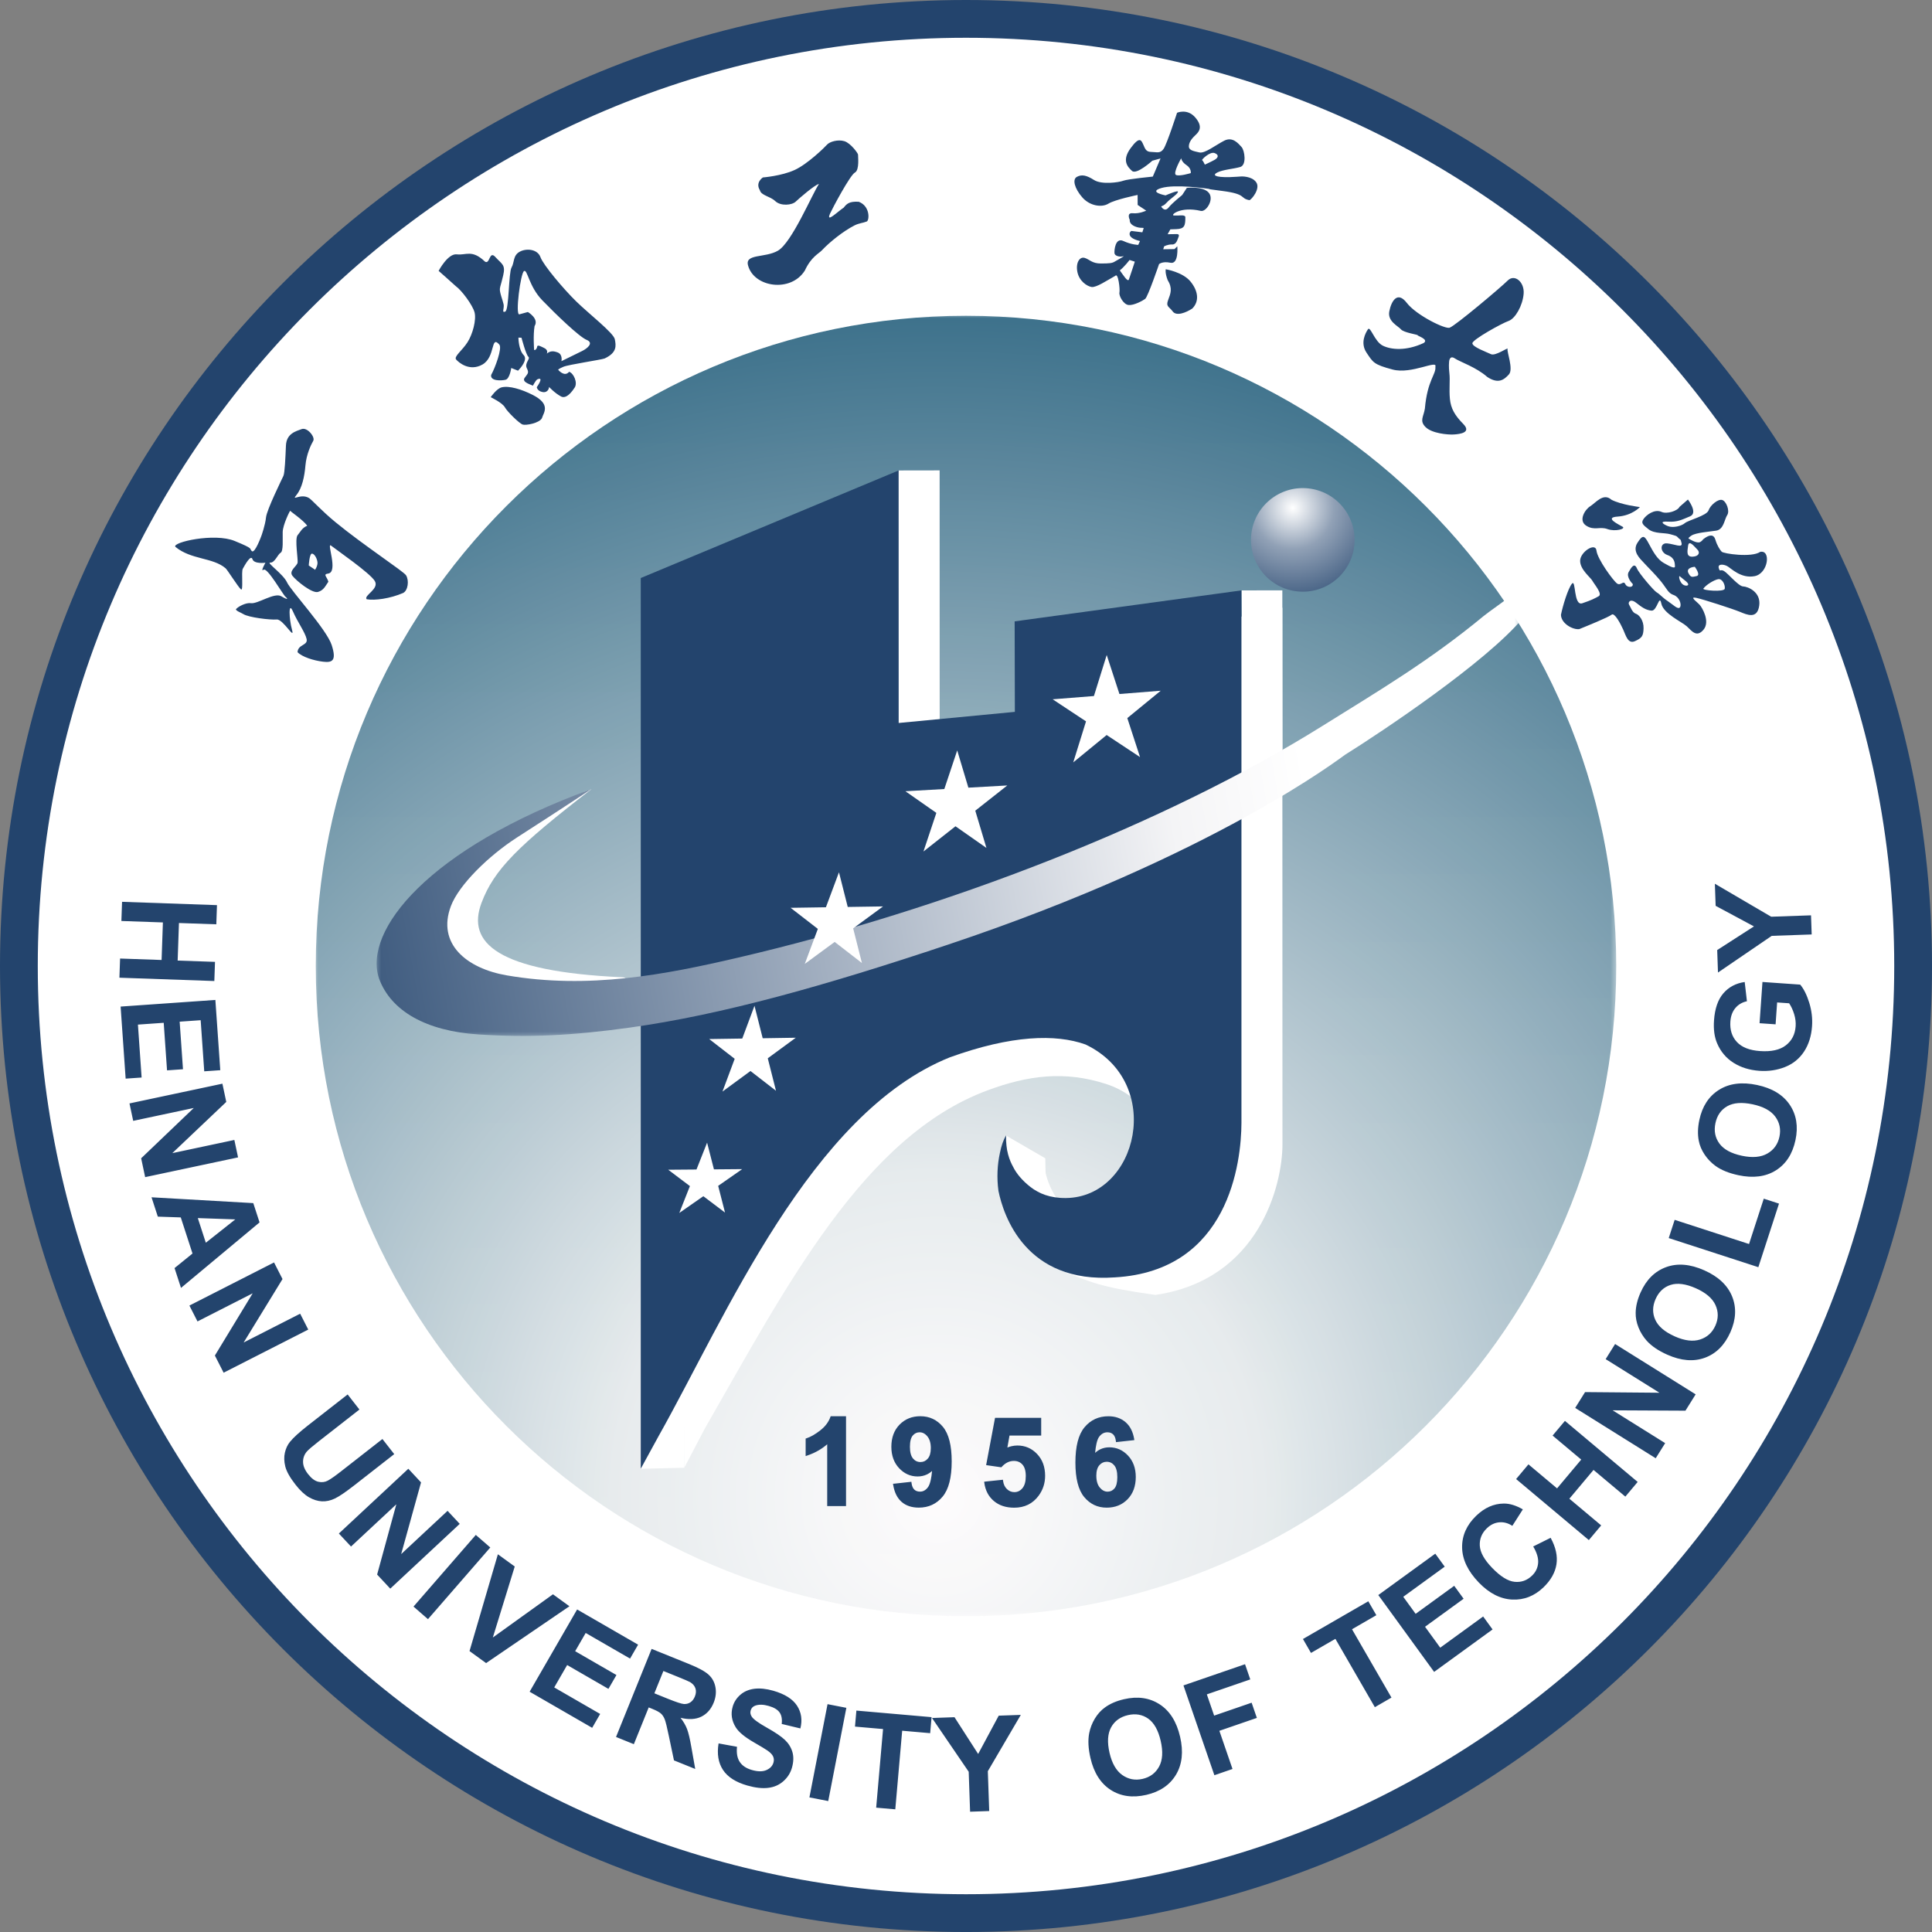 <?xml version="1.0" encoding="UTF-8"?>
<svg width="170.441" height="170.441" data-name="Layer 2" xmlns="http://www.w3.org/2000/svg" xmlns:xlink="http://www.w3.org/1999/xlink" viewBox="0 0 170.441 170.441">
  <rect x="0" y="0" width="170.441" height="170.441" fill="#808080" stroke="none"/>
  <defs>
    <linearGradient id="h" x1="13183.394" y1="-6586.417" x2="13183.394" y2="-15677.927" gradientTransform="translate(-814.362 -411.284) scale(.068 -.068)" gradientUnits="userSpaceOnUse">
      <stop offset="0" stop-color="#fff"/>
      <stop offset="1" stop-color="#fff" stop-opacity=".557"/>
    </linearGradient>
    <mask id="f" data-name="mask" x="27.574" y="27.573" width="115.293" height="115.294" maskUnits="userSpaceOnUse">
      <g id="g" data-name="id0">
        <rect x="27.574" y="27.573" width="115.293" height="115.294" style="fill: url(#h); stroke-width: 0px;"/>
      </g>
    </mask>
    <radialGradient id="i" cx="6451.673" cy="-4486.299" fx="6451.673" fy="-4486.299" r="840.66" gradientTransform="translate(-839.878 -509.462) scale(.143 -.143)" gradientUnits="userSpaceOnUse">
      <stop offset="0" stop-color="#fefcfd"/>
      <stop offset=".239" stop-color="#e5eaec"/>
      <stop offset="1" stop-color="#1a5877"/>
    </radialGradient>
    <linearGradient id="l" x1="13018.817" y1="-7145.267" x2="13838.527" y2="-6786.648" gradientTransform="translate(-814.362 -411.284) scale(.068 -.068)" gradientUnits="userSpaceOnUse">
      <stop offset="0" stop-color="#fff"/>
      <stop offset="1" stop-color="#fff"/>
    </linearGradient>
    <mask id="j" data-name="mask-1" x="33.118" y="52.5" width="101.32" height="38.996" maskUnits="userSpaceOnUse">
      <g id="k" data-name="id2">
        <rect x="33.118" y="52.5" width="101.32" height="38.996" style="fill: url(#l); stroke-width: 0px;"/>
      </g>
    </mask>
    <linearGradient id="m" x1="12281.508" y1="-7262.858" x2="13664.438" y2="-7015.618" gradientTransform="translate(-814.362 -411.284) scale(.068 -.068)" gradientUnits="userSpaceOnUse">
      <stop offset="0" stop-color="#23446d"/>
      <stop offset=".871" stop-color="#f4f4f6"/>
      <stop offset="1" stop-color="#fff"/>
    </linearGradient>
    <radialGradient id="n" cx="7538.951" cy="-3530.715" fx="7538.951" fy="-3530.715" r="75.75" gradientTransform="translate(-866.013 -414.19) scale(.13 -.13)" gradientUnits="userSpaceOnUse">
      <stop offset="0" stop-color="#fff"/>
      <stop offset=".369" stop-color="#91a1b6"/>
      <stop offset="1" stop-color="#23446d"/>
    </radialGradient>
  </defs>
  <g id="c" data-name="Layer 1">
    <g id="d" data-name="图层_1">
      <g id="e" data-name=" 105553232937920">
        <path d="m85.221,0c47.058,0,85.221,38.162,85.221,85.221s-38.162,85.221-85.221,85.221S0,132.279,0,85.221,38.162,0,85.221,0Z" style="fill: #23446d; fill-rule: evenodd; stroke-width: 0px;"/>
        <path d="m85.221,9.045c42.063,0,76.175,34.112,76.175,76.175s-34.112,76.175-76.175,76.175S9.046,127.283,9.046,85.221,43.158,9.045,85.221,9.045Z" style="fill: #fff; fill-rule: evenodd; stroke: #332d2b; stroke-miterlimit: 1.564; stroke-width: .216px;"/>
        <path d="m85.221,8.094c42.59,0,77.127,34.538,77.127,77.127s-34.538,77.127-77.127,77.127S8.094,127.809,8.094,85.221,42.632,8.094,85.221,8.094Z" style="fill: #fff; fill-rule: evenodd; stroke-width: 0px;"/>
        <path d="m85.221,3.332c45.218,0,81.888,36.671,81.888,81.888s-36.67,81.888-81.888,81.888S3.333,130.437,3.333,85.22,40.003,3.332,85.221,3.332h0Z" style="fill: #fff; fill-rule: evenodd; stroke-width: 0px;"/>
        <path d="m85.221,26.185c32.599,0,59.036,26.437,59.036,59.036s-26.437,59.035-59.036,59.035-59.036-26.437-59.036-59.035,26.437-59.036,59.036-59.036Z" style="fill: none; stroke-width: 0px;"/>
        <g style="mask: url(#f);">
          <path d="m85.221,142.584c-31.681,0-57.363-25.683-57.363-57.363s25.683-57.363,57.363-57.363,57.363,25.683,57.363,57.363-25.683,57.363-57.363,57.363Z" style="fill: url(#i); fill-rule: evenodd; stroke-width: 0px;"/>
        </g>
        <path d="m60.365,129.485l-.221-76.359,17.908-9.475,1.226-2.147,3.616-.006.004,24.166,10.25-.006-.018-7.705,19.999-4.343.009,47.406c-.016,3.438-1.99,11.874-11.209,13.223-5.071-.717-5.626-1.123-8.325-2.152-1.191-.455-.82-2.166-1.178-3.03-.882-2.124-1.174-4.702-.293-6.784-.166,1.766,1.646,6.365,5.999,5.569,5.743-1.531,5.851-10.137-.559-12.214-3.675-1.191-6.912-.749-10.446.56-10.925,4.048-17.722,17.23-24.945,29.835l-1.816,3.46v.001Z" style="fill: #fff; fill-rule: evenodd; stroke-width: 0px;"/>
        <polygon points="88.748 100.175 92.216 102.186 92.271 105.354 89.036 104.305 88.748 100.175" style="fill: #fff; fill-rule: evenodd; stroke-width: 0px;"/>
        <polygon points="109.522 52.086 113.128 52.082 113.129 53.726 113.137 66.123 109.663 66.123 109.522 52.086" style="fill: #fff; fill-rule: evenodd; stroke-width: 0px;"/>
        <polygon points="56.646 116.321 60.486 116.321 60.365 129.485 56.527 129.576 56.646 116.321" style="fill: #fff; fill-rule: evenodd; stroke-width: 0px;"/>
        <path d="m56.528,129.577V50.993l22.749-9.49.004,22.278,10.25-.98-.018-7.985,20.008-2.732v46.982c-.016,3.438-1.084,13.047-11.169,13.624-7.888.562-9.828-5.479-10.269-7.63-.158-1.165-.098-2.323.132-3.361.122-.616.308-1.144.54-1.541-.05,1.32.317,2.236.62,2.776.288.594.825,1.23,1.528,1.777.75.582,1.728.994,3.133.979,6.347-.067,8.748-10.211,1.718-13.55-2.618-.931-6.511-.833-11.969,1.141-12.275,4.942-19.763,22.901-25.662,33.373l-1.598,2.919v.001Z" style="fill: #23446d; fill-rule: evenodd; stroke-width: 0px;"/>
        <path d="m54.882,86.213c-11.051-.502-13.724-3.05-12.403-6.563,1.099-2.927,3.203-5.018,9.712-10.043-14.972,6.016-16.992,11.988-15.512,16.38,1.117,3.044,5.232,3.403,10.07,3.488,1.079.019,1.924.046,2.91.025,1.144-.585,6.945-3.208,5.223-3.286v-.001Z" style="fill: #fff; fill-rule: evenodd; stroke-width: 0px;"/>
        <g style="mask: url(#j);">
          <path d="m52.157,69.621c-14.411,5.255-20.134,12.487-18.723,16.694,1.065,2.917,4.216,4.648,8.767,4.943,4.429.287,8.268.105,13.367-.605,8.141-1.133,17.229-3.694,28.101-7.329,23.54-7.872,34.688-16.549,34.994-16.74,3.215-2.006,12.424-8.153,15.664-12.032.075-.176-.899-2.146-1.148-1.926-.5.443-1.799,1.313-2.293,1.721-4.783,3.948-9.144,6.529-14.271,9.726-13.788,8.599-33.073,16.121-51.558,20.422-6.401,1.49-13.12,2.792-20.34,1.554-3.561-.61-6.196-2.789-4.937-6.12.699-1.851,3.301-4.424,5.868-6.072,3.97-2.551,6.509-4.236,6.509-4.236Z" style="fill: url(#m); fill-rule: evenodd; stroke-width: 0px;"/>
        </g>
        <path d="m74.543,132.866h-1.567v-5.452c-.229.198-.475.375-.737.529h0c-.323.19-.671.347-1.041.47l-.124.041v-1.544l.066-.021c.187-.061.382-.149.585-.265.204-.117.417-.262.638-.435v-.001c.218-.17.403-.354.551-.551.149-.198.265-.409.345-.634l.023-.063h1.355v7.925h-.094v.001Zm4.338-1.975l1.429-.158.093-.01.01.093c.016.137.045.255.087.355.04.096.093.176.156.236v.001c.063.061.136.107.219.137h0c.085.031.183.047.291.047.135,0,.26-.031.374-.094.116-.064.223-.161.321-.291.097-.129.178-.334.243-.613.052-.228.093-.503.123-.826-.145.132-.302.237-.471.316-.244.113-.512.17-.804.17-.315,0-.61-.061-.884-.184-.272-.121-.522-.304-.75-.547-.228-.242-.399-.523-.513-.839-.113-.315-.17-.665-.17-1.049,0-.401.06-.764.179-1.089.12-.327.301-.614.542-.862.241-.248.516-.435.823-.559.306-.124.645-.186,1.015-.186.403,0,.772.079,1.105.236.332.157.629.392.888.704v.001c.259.313.453.726.581,1.236.127.505.191,1.108.191,1.808,0,.712-.066,1.326-.198,1.842-.133.521-.334.944-.603,1.266-.269.323-.579.566-.93.728s-.743.243-1.173.243c-.309,0-.59-.042-.843-.126-.255-.085-.48-.211-.673-.381-.194-.169-.353-.379-.478-.632-.122-.248-.211-.538-.264-.868l-.016-.098.098-.01-.001.001Zm3.236-3.133c0-.229-.026-.431-.079-.606-.051-.171-.127-.318-.227-.438h0c-.1-.121-.208-.211-.323-.27-.112-.059-.233-.087-.36-.087-.122,0-.233.024-.333.072-.1.048-.192.121-.272.216h-.001c-.081.096-.143.226-.184.387-.043.167-.064.369-.064.605,0,.239.023.446.07.62.045.169.113.306.201.412.089.105.188.184.297.235.108.052.23.078.363.078.128,0,.245-.025.351-.074.107-.051.205-.126.293-.228.087-.101.153-.228.198-.379.045-.155.069-.336.069-.543l-.001.001Zm4.798,2.946l1.472-.152.091-.01.012.091c.02.156.059.297.117.42.057.121.132.227.227.316.095.089.197.156.306.201.108.044.223.066.347.066.141,0,.27-.029.386-.085.118-.057.227-.144.324-.26.097-.115.172-.263.222-.439.051-.181.076-.394.076-.639,0-.229-.025-.429-.076-.598-.048-.165-.122-.302-.219-.41h0c-.096-.108-.207-.19-.332-.243h0c-.126-.054-.268-.081-.424-.081-.198,0-.386.044-.563.13-.179.088-.35.221-.51.397l-.034.037-.049-.007-1.193-.172-.098-.014.018-.097.753-3.997.015-.077h4.072v1.565h-2.796l-.188,1.055c.117-.048.234-.087.353-.115.176-.042.353-.064.532-.064.341,0,.656.062.945.187.289.124.552.31.789.559.237.248.416.533.534.854.117.32.177.677.177,1.069,0,.328-.048.639-.143.931-.095.293-.238.568-.427.826-.521.706-1.241,1.06-2.16,1.06-.365,0-.699-.05-.997-.148-.301-.099-.569-.249-.803-.448h0c-.235-.199-.421-.433-.56-.7h.001c-.139-.266-.231-.567-.276-.9l-.013-.096.097-.01-.003-.001Zm13.061-3.647l-1.429.158-.093.01-.011-.093c-.016-.137-.045-.257-.087-.357-.04-.096-.093-.175-.156-.235-.064-.06-.138-.106-.22-.137-.084-.031-.179-.046-.286-.046-.141,0-.27.031-.387.093h-.001c-.119.064-.229.16-.328.288-.099.129-.181.332-.245.61-.052.227-.092.501-.121.823.143-.132.297-.238.463-.317.24-.114.504-.172.791-.172.32,0,.619.062.895.184h.001c.275.122.526.306.754.549h0c.228.244.399.525.512.839.113.314.17.663.17,1.044,0,.813-.24,1.469-.721,1.964-.24.248-.515.434-.824.557-.308.124-.649.186-1.022.186-.804,0-1.468-.315-1.987-.942-.259-.313-.453-.725-.581-1.234-.127-.504-.191-1.103-.191-1.8,0-.714.067-1.33.199-1.847h0c.134-.523.336-.946.606-1.27.27-.323.58-.566.931-.727.351-.162.742-.243,1.172-.243.302,0,.579.043.83.129.253.086.481.216.681.388.201.171.365.382.493.632.126.248.218.534.272.856l.017.098-.099.012h.002Zm-3.258,3.127c0,.231.027.434.079.61h0c.052.174.129.321.23.442.102.121.21.211.325.271h.001c.112.058.231.087.358.087.122,0,.234-.024.334-.071.101-.048.194-.12.276-.216h0c.081-.096.143-.227.184-.388h0c.043-.167.065-.368.065-.605,0-.242-.023-.451-.07-.626-.045-.171-.113-.31-.201-.416-.089-.106-.19-.186-.3-.237h0c-.109-.052-.231-.078-.363-.078-.128,0-.246.025-.353.074h-.001c-.107.05-.206.126-.295.229h0c-.088.1-.155.227-.2.379-.046.156-.07.338-.07.546l.001-.001Z" style="fill: #23446d; fill-rule: evenodd; stroke-width: 0px;"/>
        <line x1="85.477" y1="38.918" x2="112.772" y2="27.533" style="fill: none; stroke-width: 0px;"/>
        <path d="m106.46,39.285c-.641-2.738-1.518-5.441-2.6-8.037" style="fill: none; stroke-width: 0px;"/>
        <path d="m56.528,102.279c24.278,0,45.239-17.027,50.203-40.793" style="fill: none; stroke-width: 0px;"/>
        <line x1="56.528" y1="50.993" x2="76.566" y2="42.635" style="fill: none; stroke-width: 0px;"/>
        <polygon points="97.634 57.784 98.757 61.225 102.398 60.936 99.451 63.35 100.574 66.791 97.629 64.843 94.681 67.258 95.809 63.639 92.865 61.692 96.506 61.404 97.634 57.784" style="fill: #fff; fill-rule: evenodd; stroke-width: 0px;"/>
        <polygon points="84.445 66.201 85.43 69.487 88.864 69.293 86.039 71.518 87.023 74.804 84.293 72.894 81.467 75.12 82.605 71.713 79.874 69.803 83.308 69.608 84.445 66.201" style="fill: #fff; fill-rule: evenodd; stroke-width: 0px;"/>
        <polygon points="74.014 76.953 74.787 80.011 77.904 79.964 75.266 81.9 76.039 84.958 73.635 83.097 70.998 85.034 72.15 81.947 69.747 80.087 72.862 80.04 74.014 76.953" style="fill: #fff; fill-rule: evenodd; stroke-width: 0px;"/>
        <polygon points="66.561 88.729 67.285 91.594 70.205 91.549 67.733 93.363 68.458 96.228 66.207 94.485 63.736 96.299 64.815 93.408 62.564 91.665 65.483 91.621 66.561 88.729" style="fill: #fff; fill-rule: evenodd; stroke-width: 0px;"/>
        <polygon points="62.38 100.804 62.984 103.161 65.477 103.14 63.357 104.617 63.961 106.973 62.048 105.53 59.928 107.006 60.864 104.637 58.951 103.194 61.444 103.174 62.38 100.804" style="fill: #fff; fill-rule: evenodd; stroke-width: 0px;"/>
        <path d="m10.768,79.558l8.374.293-.059,1.692-3.295-.115-.115,3.313,3.295.115-.059,1.69-8.374-.293.059-1.691,3.662.128.115-3.313-3.662-.128.059-1.692h-.001Zm-.126,9.242l8.358-.585.433,6.197-1.415.099-.315-4.509-1.853.13.293,4.196-1.407.099-.293-4.196-2.275.159.326,4.669-1.409.098-.444-6.356h.001Zm.782,8.544l8.196-1.742.342,1.61-4.76,4.518,5.473-1.163.327,1.538-8.196,1.742-.353-1.662,4.643-4.439-5.345,1.136-.327-1.538.001.001Zm4.544,16.278l-.569-1.752,1.584-1.284-1.035-3.186-2.025-.068-.555-1.707,8.977.514.553,1.701-6.932,5.781h.001Zm2.19-3.988l2.6-2.059-3.307-.115.707,2.174-.001.001Zm-1.448,5.543l7.466-3.804.747,1.466-3.428,5.596,4.985-2.54.714,1.401-7.466,3.804-.771-1.514,3.335-5.49-4.869,2.481s-.714-1.401-.714-1.401Zm13.958,7.84l1.041,1.333-3.576,2.794c-.567.444-.923.749-1.065.912-.226.268-.336.575-.332.916.003.344.151.701.442,1.073.295.378.596.604.901.675.304.072.585.038.839-.098.257-.137.645-.41,1.167-.818l3.653-2.854,1.041,1.333-3.468,2.71c-.793.62-1.381,1.022-1.765,1.205-.384.184-.762.266-1.139.25-.376-.018-.759-.137-1.144-.356-.387-.22-.785-.592-1.193-1.116-.493-.63-.794-1.165-.902-1.605-.108-.44-.12-.845-.035-1.215.084-.37.231-.686.439-.945.31-.383.835-.862,1.573-1.44l3.522-2.751-.001-.001Zm-.774,12.271l6.128-5.714,1.123,1.204-1.753,6.324,4.092-3.816,1.073,1.15-6.128,5.714-1.159-1.243,1.694-6.197-3.997,3.726s-1.073-1.15-1.073-1.15Zm6.585,6.445l5.497-6.323,1.277,1.109-5.497,6.323-1.277-1.109Zm4.943,3.924l2.502-8.539,1.486,1.079-1.932,6.263,5.305-3.811,1.452,1.055-7.352,5.015-1.462-1.062h.001Zm5.302,3.586l4.189-7.256,5.38,3.106-.709,1.228-3.915-2.26-.929,1.608,3.642,2.103-.706,1.221-3.642-2.103-1.14,1.975,4.053,2.34-.706,1.224-5.518-3.186.001-.001Zm7.623,3.991l3.139-7.769,3.303,1.335c.83.335,1.404.649,1.724.94s.523.661.604,1.109c.081.45.029.902-.156,1.361-.235.583-.603.996-1.098,1.238-.495.24-1.105.273-1.827.096.26.336.452.667.577.993s.253.866.383,1.621l.337,1.9-1.876-.757-.451-2.149c-.159-.767-.28-1.258-.365-1.475-.085-.218-.199-.388-.341-.514-.143-.126-.394-.26-.755-.406l-.317-.128-1.31,3.243-1.57-.635-.001-.002Zm3.382-3.85l1.159.469c.753.304,1.236.463,1.449.476.211.012.403-.04.573-.151.168-.113.3-.284.394-.518.106-.262.12-.501.046-.718-.074-.217-.231-.399-.468-.544-.12-.068-.497-.231-1.135-.488l-1.223-.494-.796,1.97-.001-.001Zm5.664,4.42l1.627.298c-.059.559.022,1.005.243,1.338.22.331.576.569,1.071.71.523.15.951.153,1.279.006.33-.145.537-.366.622-.662.055-.191.045-.368-.029-.534-.072-.167-.233-.338-.485-.516-.17-.122-.572-.363-1.2-.726-.81-.466-1.346-.907-1.606-1.322-.368-.585-.461-1.196-.278-1.833.117-.411.343-.759.679-1.052.334-.29.748-.465,1.239-.528.492-.059,1.046-.002,1.665.175,1.013.29,1.709.729,2.094,1.318.382.591.481,1.258.295,2.007l-1.646-.395c.05-.434-.015-.776-.192-1.021-.177-.248-.494-.436-.952-.567-.472-.136-.871-.146-1.193-.028-.208.074-.342.216-.402.424-.055.191-.021.377.102.559.155.231.603.554,1.34.967.738.414,1.267.775,1.589,1.083.321.309.54.666.656,1.075.114.408.098.867-.047,1.374-.132.461-.384.858-.756,1.186-.373.33-.821.525-1.346.586-.525.063-1.138-.008-1.838-.208-1.019-.292-1.733-.751-2.144-1.378-.411-.627-.54-1.408-.387-2.338l.001.001Zm8.014,4.763l1.599-8.225,1.66.323-1.599,8.225-1.66-.323Zm5.889.905l.607-6.935-2.476-.216.123-1.413,6.633.58-.123,1.413-2.47-.216-.607,6.934-1.688-.147.001.001Zm8.286.357l-.123-3.525-3.236-4.742,1.983-.07,2.087,3.244,1.814-3.38,1.948-.068-2.909,4.968.123,3.514-1.687.059v.001Zm10.617-4.742c-.192-.833-.23-1.558-.111-2.181.091-.457.257-.89.502-1.295.245-.403.54-.729.886-.977.459-.335,1.02-.576,1.685-.729,1.203-.278,2.251-.128,3.146.453.895.579,1.495,1.533,1.802,2.862.304,1.319.183,2.433-.362,3.343-.544.909-1.417,1.503-2.615,1.78-1.215.281-2.265.132-3.153-.442-.888-.576-1.481-1.514-1.78-2.813v-.001Zm1.685-.447c.214.923.59,1.576,1.126,1.954.538.378,1.135.491,1.793.339.656-.151,1.141-.512,1.453-1.084.31-.571.358-1.328.139-2.275-.216-.935-.582-1.585-1.097-1.953-.516-.365-1.116-.469-1.794-.312-.68.158-1.174.517-1.483,1.079-.307.562-.354,1.311-.137,2.252h0Zm9.249,1.971l-2.728-7.923,5.432-1.87.462,1.341-3.832,1.319.645,1.874,3.307-1.139.461,1.341-3.307,1.139,1.159,3.367-1.601.551h.001Zm14.156-6.004l-3.481-6.028-2.153,1.243-.709-1.228,5.766-3.329.709,1.228-2.147,1.24,3.481,6.028-1.466.847h.001Zm5.23-3.112l-4.925-6.779,5.026-3.651.833,1.147-3.657,2.657,1.092,1.503,3.403-2.472.829,1.141-3.403,2.472,1.341,1.845,3.786-2.751.83,1.143-5.155,3.745h0Zm8.739-11.065l1.539-.765c.455.833.626,1.612.514,2.338-.112.724-.493,1.4-1.139,2.025-.8.772-1.722,1.135-2.764,1.086-1.044-.05-2.025-.549-2.94-1.496-.968-1.003-1.461-2.033-1.48-3.088-.018-1.054.395-1.989,1.24-2.805.737-.711,1.546-1.073,2.428-1.081.523-.009,1.086.164,1.69.514l-.927,1.452c-.373-.245-.76-.349-1.162-.31-.401.037-.763.213-1.086.525-.446.431-.655.942-.623,1.532.031.588.394,1.242,1.088,1.96.736.762,1.397,1.174,1.984,1.231.587.06,1.099-.123,1.537-.546.324-.313.503-.684.537-1.116.035-.429-.111-.915-.434-1.455h-.001Zm4.912-.562l-6.418-5.386,1.088-1.297,2.525,2.119,2.131-2.539-2.526-2.119,1.088-1.296,6.418,5.386-1.088,1.296-2.807-2.355-2.131,2.539,2.807,2.355-1.089,1.297.001-.001Zm5.898-7.221l-7.106-4.44.873-1.396,6.562.057-4.745-2.965.833-1.334,7.106,4.44-.901,1.441-6.424-.032,4.635,2.895-.833,1.333v.001Zm1.019-9.137c-.781-.347-1.383-.755-1.808-1.224-.311-.347-.556-.741-.732-1.18-.174-.439-.257-.871-.248-1.295.009-.568.154-1.161.432-1.785.502-1.128,1.254-1.874,2.255-2.24 1-.366,2.123-.272,3.369.283,1.237.551,2.053,1.318,2.452,2.301.398.982.347,2.036-.152,3.159-.507,1.139-1.258,1.889-2.25,2.252-.994.363-2.101.272-3.318-.271l-.001-.001Zm.657-1.615c.866.386,1.613.477,2.239.277.626-.202,1.075-.611,1.349-1.227.274-.615.278-1.219.008-1.813-.268-.592-.845-1.086-1.732-1.481-.877-.39-1.617-.489-2.22-.299-.603.192-1.045.608-1.329,1.245-.284.638-.293,1.249-.031,1.833.264.583.835,1.072,1.717,1.464h-.001Zm7.376-6.104l-7.904-2.568.523-1.608,6.561,2.132,1.3-4,1.344.436-1.823,5.609h0Zm-1.757-8.114c-.836-.177-1.509-.45-2.023-.821-.377-.275-.699-.609-.962-1.002-.261-.392-.433-.798-.512-1.216-.109-.557-.091-1.168.051-1.836.257-1.208.836-2.094,1.74-2.66.902-.566,2.021-.707,3.354-.424,1.325.282,2.283.862,2.877,1.741.594.878.764,1.919.508,3.122-.259,1.219-.838,2.11-1.732,2.671-.897.562-1.999.702-3.302.425l.001.001Zm.307-1.716c.927.197,1.677.131,2.247-.195.57-.328.925-.821,1.065-1.481.14-.658.018-1.251-.368-1.776-.386-.523-1.052-.886-2.003-1.088-.939-.199-1.683-.142-2.234.17-.549.313-.897.813-1.041,1.494-.145.683-.027,1.283.351,1.8.379.515,1.039.875,1.984,1.076v-.001Zm2.968-11.595l-1.409-.098.255-3.638,3.33.233c.318.378.584.911.798,1.601.212.689.295,1.378.247,2.065-.061.873-.297,1.624-.709,2.248-.413.624-.971,1.076-1.677,1.356-.706.279-1.459.391-2.261.335-.87-.061-1.631-.298-2.283-.709-.65-.413-1.132-.983-1.442-1.713-.241-.555-.332-1.232-.276-2.029.072-1.037.347-1.834.822-2.385.477-.553,1.104-.887,1.885-1l.196,1.698c-.419.09-.759.289-1.019.598s-.407.705-.442,1.191c-.051.738.141,1.339.578,1.808.439.469,1.116.734,2.037.798.991.07,1.752-.098,2.279-.506.527-.405.815-.966.865-1.68.025-.354-.021-.713-.134-1.079-.113-.364-.261-.682-.44-.95l-1.06-.074-.135,1.932-.001-.001Zm3.189-7.928l-3.525.123-4.742,3.236-.069-1.983,3.243-2.087-3.38-1.814-.068-1.948,4.968,2.909,3.514-.123.059,1.687h0Z" style="fill: #23446d; stroke-width: 0px;"/>
        <path d="m114.933,43.059c2.524,0,4.57,2.047,4.57,4.57s-2.046,4.57-4.57,4.57-4.57-2.046-4.57-4.57,2.046-4.57,4.57-4.57Z" style="fill: url(#n); fill-rule: evenodd; stroke-width: 0px;"/>
        <path d="m15.468,48.238c-.292-.401,3.442-1.25,5.229-.516,1.787.734,1.251.64,1.518.896.267.257.85-1.363.85-1.363,0,0,.334-.925.402-1.607.069-.682,1.415-3.401,1.536-3.668.121-.268.177-1.589.222-2.666.045-1.077.888-1.272,1.387-1.459.497-.187,1.215.706,1.021,1.038-.195.332-.605,1.193-.688,2.171s-.291,1.981-.787,2.599c-.497.618.358-.181,1.106.276.245.149,1.103,1.121,2.33,2.127,2.51,2.06,6.011,4.338,6.228,4.688.282.458.175,1.331-.253,1.556-1.146.497-2.51.684-3.221.557-.297-.332,1.137-.902.717-1.61-.42-.707-3.434-2.783-3.859-3.122-.425-.339.669,2.338-.259,2.465-.491.067-.09.284.022.721-.276.386-.399.745-.914.899-.516.155-1.909-.977-2.257-1.424-.347-.447.416-.855.457-1.17.042-.315-.25-2.021-.016-2.391.262-.31.384-.652.866-.858-.379-.521-1.493-1.254-1.5-1.317-.007-.063-.652,1.218-.666,1.878-.014.66.072,1.677-.182,1.823-.255.145-.523.905-.915.872-.39-.033,1.153,1.019,1.478,1.742.325.723,3.498,4.147,3.943,5.537.446,1.39.049,1.56-.771,1.462-.822-.098-1.847-.422-2.244-.839.042-.716.944-.573.798-1.177-.146-.603-.785-1.46-1.204-2.42-.419-.959-.342.675-.079,1.631.263.957-.783-.966-1.352-.917-.568.05-2.486-.181-2.944-.478-.171-.111-.674-.287-.652-.43.217-.26.912-.594,1.314-.533.606.092,2.072-.975,2.688-.608s.588.223.375.054c-.213-.169-1.612-2.626-1.935-2.395-.322.231.16-.618.16-.618,0,0-1.0.136-1.144-.313-.144-.449-.683.538-.853.842-.151.268.068,2.025-.162,1.823-.273-.242-1.196-1.727-1.358-1.865-1.134-.967-3.043-.738-4.431-1.891l-.001-.002Zm11.771,1.647s.057-1.086.3-1.045c.243.042.466.517.471.818.006.3-.266.734-.236.59l-.536-.362h.001Zm121.672-5.813s.91,1.176.195,1.474c-.716.298-1.127.526-1.941.474-.815-.053-.476.211-.021.395.455.183,1.202-.01,1.496-.266.295-.257,1.926-.652,2.087-1.122s.849-1.034,1.21-.916c.361.117.685.959.437,1.331-.247.37-.299,1.27-.971,1.371-.672.102-1.788.18-2.175.431-.386.251-.241.279-.241.279,0,0,.711.461,1.0.296.288-.165.1-.153.462-.386.363-.233.732-.327.884.186.152.512.394.879.553,1.052.159.174,2.635.542,3.397.017.973-.211.721,1.911-.495,2.142s-2.082-.713-2.419-.889c-.337-.177-.856-.211-.736.186s.108.044.463.253c.355.209,1.275,1.345,1.681,1.355.405.01,1.594.481,1.421,1.696s-1.062.811-1.709.544c-.647-.266-3.209-1.096-3.846-1.233-.638-.136.042.338.282.594.242.257.968,1.501.355,2.222-.613.72-1.036.098-1.47-.302-.434-.399-2.066-1.116-2.248-2.009s-.36.679-.874.624c-.514-.054-.833-.295-1.359-.702-.526-.405-.73-.003-.613.171s.278.702.586.797c.308.096.712.61.693,1.294-.018.684-.152.861-.768,1.135-.616.275-.799-.523-1.03-1.027-.231-.505-.761-1.529-1.021-1.31-.26.22-2.237,1.022-2.847,1.269-.525.086-1.603-.461-1.621-1.26.151-.757.611-2.302.97-2.744.36-.444.128,1.987.906,1.728.779-.259,1.095-.422,1.453-.623s-.393-1.058-.555-1.361-1.079-.974-1.082-1.758c-.003-.786,1.36-1.666,1.44-.909.081.757,1.502,2.693,1.825,2.912.323.219.551-.309.718.044.167.353.745.315.652-.021-.02.008-.594-.607-.36-1.028.235-.421.51-.884.741-.322.176.429,1.506,1.982,1.745,2.109s.501.455.968.764c.467.31.927.8,1.085.536.158-.263-.079-.908-.562-1.071-.482-.162-.581-.521-1.084-1.156-.503-.634-1.301-1.41-1.571-1.715-.272-.304-1.036-.957-.544-1.732.492-.775.624-.639,1.015.088s.734,1.358,1.309,1.687c.575.329,1.008.543.989.283-.019-.26.003-.742-.668-.984s-.681-1.091-.025-1.028c.656.063,1.374.433,1.276-.017-.099-.45-.111-.267-.282-.463-.171-.197-.209-.181-.717-.327-.508-.146-1.385-.025-1.911-.435-.525-.41-.683-.556-.447-.905.235-.349.962-.912,1.588-.63.484.218,1.418-.091,1.586-.443l.741-.646.001-.002Zm-4.237.663s-.701.755-1.962.838c-1.26.082.135.711.437.898.301.187-.659.453-1.344.202-.685-.25-1.139.162-1.865-.295-.726-.457-.108-1.438.355-1.72.463-.282,1.148-1.215,1.861-.575.859.456,2.518.651,2.518.651h.001Zm4.249,3.404c.081-.551.553.085.814.339.261.254.149.606-.409.632s-.486-.419-.404-.97h-.001Zm2.659,2.957c.372-.068.635.533.575.843-.061.309-2.005.149-1.885-.014.252-.342.938-.761,1.309-.83l.001.001Zm-2.068-1.094s.559.73.158.82c-.401.089-.516.159-.747-.323-.158-.452.59-.496.59-.496Zm-1.322.839l.51.416s.441.33.11.408c-.618.046-.775-.952-.619-.824h-.001ZM103.836,9.95s.901-.41,1.611.413c.709.823.328,1.264.029,1.542-.3.278-.58.603-.594.988-.014.385.447.44.925.554.478.115,1.423-.639,2.182-1.03.759-.393,1.26.25,1.538.549.278.3.471,1.595-.114,1.766-.584.171-1.508.228-2.015.481-.444.221-.278.442,1.095.412.328-.007.998-.057.998-.057,0,0,.931-.055,1.331.511.4.566-.42,1.547-.601,1.58-.862-.166-.225-.527-2.306-.802-2.081-.274-.923-.142-1.229-.192-.307-.049-3.015-.431-4.228-.078-1.213.353.368.65.368.65.152-.063,1.14-.496,1.094-.308-.059.236-.655.568-1.011.965-.355.397-.561.223-.413.409.147.186.37.312.626-.025.257-.338,1.173-1.077,1.173-1.077l.408-.627s1.406-.167,1.924.417c.518.584-.214,1.726-.691,1.614-1.828-.432-2.747.405-2.362.406l.386.001c.079,0,.61-.079.611.146.003.758-.072,1.029-.796,1.056l-.527.019-.24.43.777-.012s.306-.037.193.235c-.112.272-.195.696-.579.681s-.702.169-.702.169l-.077.253.993-.014.248-.246s.146,1.61-.601,1.451c-.747-.158-1.017.141-1.007.114.01-.027-.991,2.906-1.228,3.077-.238.171-.999.581-1.459.538-.461-.043-.871-.821-.809-1.101s-.108-1.789-.368-1.475c-.757.423-1.683,1.051-2.092.985-.408-.067-1.089-.521-1.251-1.326-.162-.805.198-1.369.633-1.243s.65.501,1.441.497,1-.028,1.234-.176c.234-.148.998-.538.714-.461-.284.077-.723-.021-.749-.272-.027-.252.069-1.41.781-1.077.712.333,1.312.345,1.312.345l.156-.341c-1.332-.313-.848-.902-.751-.889l.958.119.109-.33c.048-.146-.236.033-.766-.191-.531-.225-.45-.573-.45-.573,0,0-.325-.647.263-.588.589.06,1.187-.229,1.187-.229l-.755-.503-.005-.882s-1.99.407-2.576.768c-.586.362-1.646.207-2.311-.562-.665-.769-.897-1.577-.465-1.805s.847-.141,1.511.282c.665.422,2.173.216,2.576.064.404-.152,2.607-.367,2.607-.367l.681-1.6-.72.199s-1.394,1.265-1.793.904c-.399-.361-.921-.924-.123-2.012.798-1.088.942-.69,1.109-.324.166.365.231.654.706.658.476.005.798.173,1.097-.278s1.181-3.172,1.181-3.172l.001-.002Zm.371,4.01s.014.309.466.608c.451.299.376.704.376.704,0,0-1.017.312-1.307.161-.29-.152.465-1.473.465-1.473Zm1.843.171c-.076-.029.684-.784,1.101-.628.418.157.319.423-.009.603-.328.181-.85.418-.85.418,0,0-.167-.366-.242-.394Zm-3.207,9.623s1.505.246,2.187,1.087c.683.842.787,1.739.155,2.377-.565.371-1.403.699-1.729.256-.326-.443-.624-.416-.405-1s.416-1.029-.048-1.783c-.242-.653-.16-.937-.16-.937h.001Zm-3.195-.818l.465.148s-.418,1.293-.521,1.568c-.104.276-.525-.428-.802-.798.431-.344.858-.918.858-.918Zm-60.953.961s.815-1.561,1.613-1.458c.798.102,1.325-.457,2.465.632.457.318.37-1.018.931-.394.561.624.916.663.687,1.619-.229.956-.236.835-.289,1.153-.054.317.261,1.061.327,1.408.067.347-.195.774.145.63.341-.144.289-3.435.554-3.887.264-.453.115-1.065.721-1.393.605-.33,1.58-.221,1.831.48.251.7,2.044,2.82,3.151,3.902,1.105,1.083,3.301,2.783,3.408,3.34.108.557.214,1.174-.896,1.694-.3.118-3.184.541-3.637.734-.453.192-.467.26-.467.26,0,0,.549.692.97.182.406.132.766.963.493,1.387-.524.813-.93.933-1.188.801-.592-.305-1.115-.903-1.083-.851.031.052-.075.532-.552.453-.478-.079-.525-.428-.525-.428.025-.048.67-.942.077-.706-.203.081-.413.635-.442.568s-.994-.278-.71-.682.414-.42.195-.864c-.22-.444.346-.828.136-1.007-.209-.179-.603-1.676-.603-1.676l-.271-.011s.005,1.078.463,1.546c.392.401-.287,1.155-.497,1.374l-.6-.24s-.129.95-.501,1.04c-.373.09-1.37.126-1.271-.429.326-.564,1-2.36.721-2.676-.775-.878-.326,1.093-1.481,1.756-1.15.658-2.116-.184-2.332-.441-.216-.257.535-.786,1.003-1.515.468-.729.793-1.989.625-2.639-.169-.65-1.147-1.956-1.654-2.312-.393-.365-1.513-1.348-1.513-1.348v-.001Zm7.125,3.834c-.384.106.104-3.638.409-3.818.304-.181.416,1.341,1.608,2.575,1.191,1.234,3.269,3.235,3.916,3.496.645.261.091.739-.392.979s-1.831.899-1.831.899c0,0,.131-.597-.331-.769-.407-.151-.65-.139-.961.101,0,0,.179-.313-.259-.508-.201-.089-.558-.31-.587-.114-.042.294-.299.397-.276.236,0,0-.093-1.243.044-2.04.417-.658-.592-1.242-.592-1.242,0,0-.75.205-.75.205Zm-2.53,7.309s.514-.759.966-.869c.66-.16,1.747.165,2.736.666,1.668.845.938,1.6.82,2.047-.227.454-1.427.663-1.708.569-.281-.095-1.333-1.107-1.561-1.518s-1.253-.895-1.253-.895v-.001Zm24.015-19.386s1.639-.126,2.794-.656c1.155-.529,2.646-1.994,2.872-2.246.228-.251.956-.471,1.522-.296.565.175,1.219,1.093,1.204,1.187-.015.093.148,1.357-.275,1.578-.424.221-1.982,3.151-2.188,3.609-.409.915.665-.169,1.196-.511.261-.328.475-.571,1.329-.519.995.373.95,1.582.721,1.734-.361.149-.675.139-1.101.355-.973.496-2.175,1.452-2.873,2.196-.274.292-.938.566-1.5,1.778-1.232,1.975-4.51,1.5-5.017-.463-.27-1.029,1.5-.63,2.636-1.281,1.228-.704,3.023-4.994,3.622-5.887-.334.041-1.811,1.323-2.038,1.547-.339.334-1.333.417-1.81-.033-.476-.449-1.25-.489-1.365-.972-.42-.682.27-1.12.27-1.12v.001Zm65.709,9.092c.604-.603,1.488.129,1.401,1.173-.086,1.044-.734,2.189-1.333,2.397-.598.209-3.194,1.646-3.19,1.969.003.323,1.23.763,1.64.959.409.196,1.559-.665,1.468-.46-.091.204.538,1.785.115,2.248-.423.463-.918.873-1.903.227-.996-.876-2.377-1.315-2.869-1.641-.491-.326-.506.319-.506.319,0,0-.046.381.028.994.074.613-.038,1.408.045,2.257.084.849.426,1.449,1.18,2.215.753.767-.301.895-.838.927-.538.032-1.936-.097-2.492-.656-.556-.559-.166-.912-.057-1.632.22-2.517,1.006-3.02.925-3.685.221-.661-2.095.69-3.77.244-1.676-.446-1.722-.623-2.302-1.488s-.089-1.741.124-2.063c.214-.321.575,1.073,1.3,1.438.725.366,2.061.497,3.614-.227.499-.33-.588-.636-.527-.686.061-.05-1.233-.227-1.473-.519-.241-.293-1.204-.699-1.03-1.587.174-.888.703-1.843,1.546-.746.843,1.097,3.473,2.382,3.797,2.177.559-.229,4.502-3.549,5.105-4.154l.001.001Z" style="fill: #23446d; fill-rule: evenodd; stroke-width: 0px;"/>
      </g>
    </g>
  </g>
</svg>